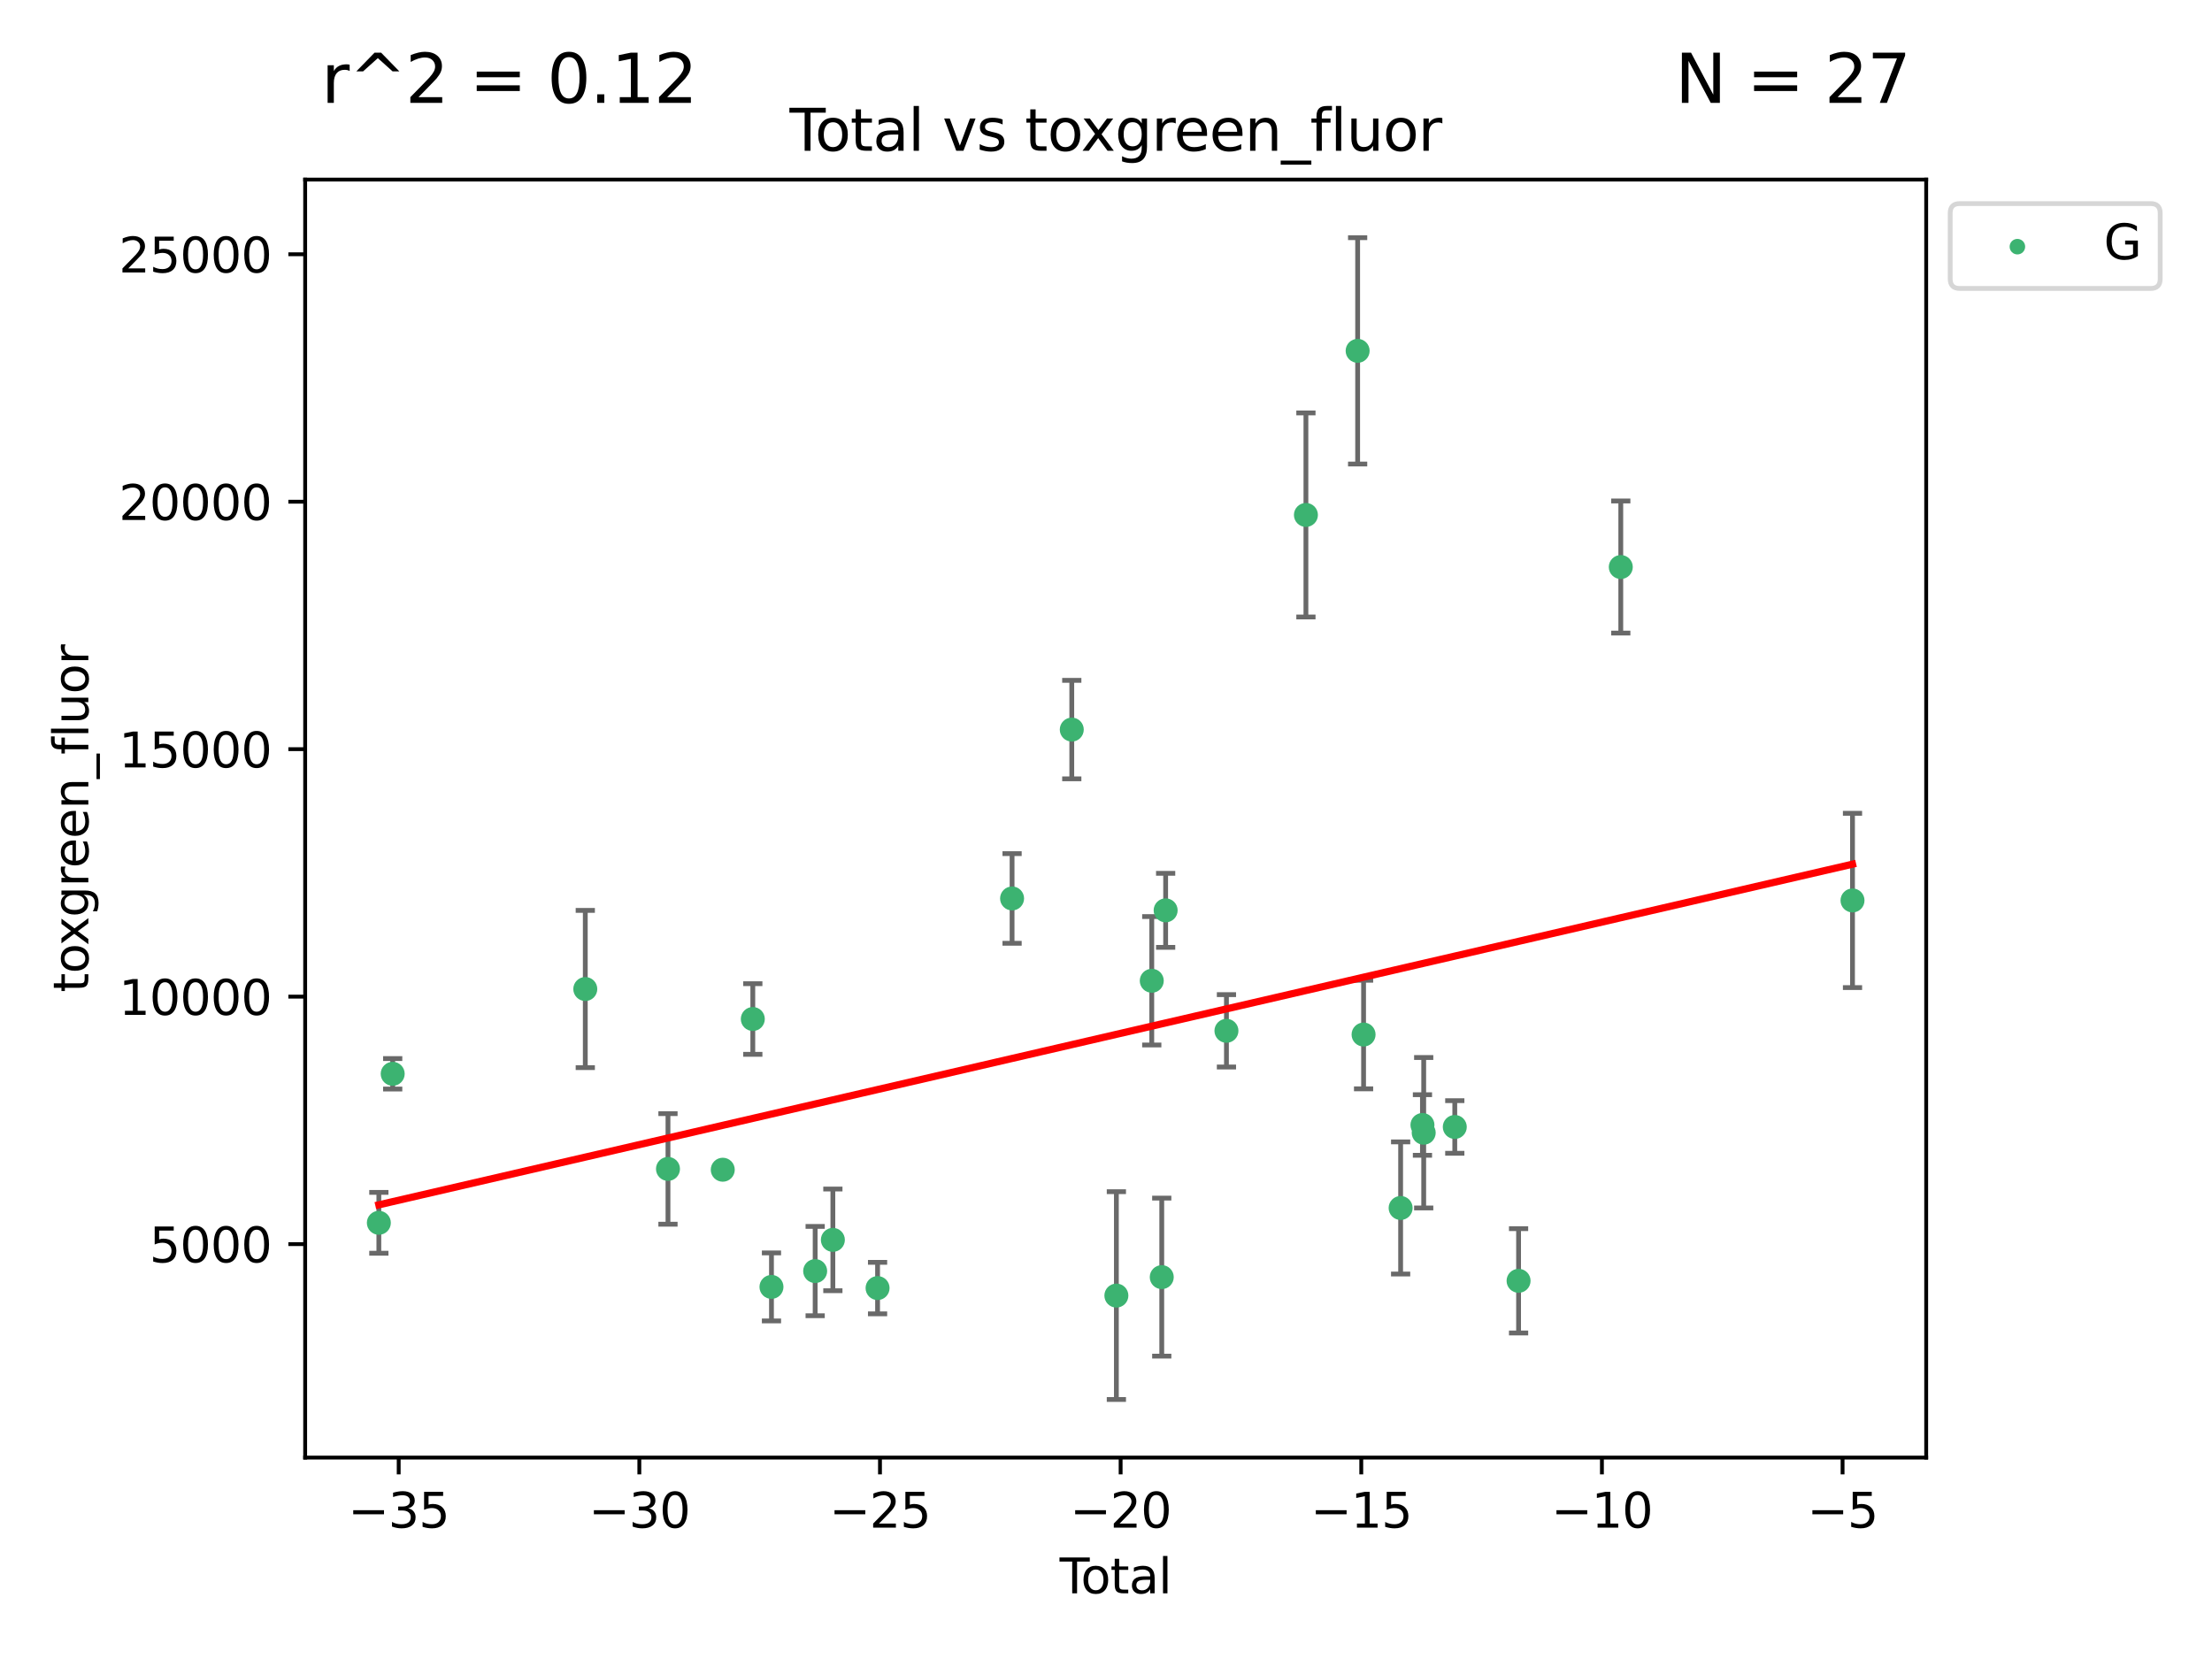 <?xml version="1.0" encoding="utf-8" standalone="no"?>
<!DOCTYPE svg PUBLIC "-//W3C//DTD SVG 1.1//EN"
  "http://www.w3.org/Graphics/SVG/1.1/DTD/svg11.dtd">
<svg xmlns:xlink="http://www.w3.org/1999/xlink" width="460.8pt" height="345.6pt" viewBox="0 0 460.8 345.6" xmlns="http://www.w3.org/2000/svg" version="1.1">
 <defs>
  <style type="text/css">*{stroke-linejoin: round; stroke-linecap: butt}</style>
 </defs>
 <g id="figure_1">
  <g id="patch_1">
   <path d="M 0 345.6 
L 460.8 345.6 
L 460.8 0 
L 0 0 
z
" style="fill: #ffffff"/>
  </g>
  <g id="axes_1">
   <g id="patch_2">
    <path d="M 63.571 303.64 
L 401.26 303.64 
L 401.26 37.411 
L 63.571 37.411 
z
" style="fill: #ffffff"/>
   </g>
   <g id="PathCollection_1">
    <defs>
     <path id="m3cb5f0467a" d="M 0 1.118 
C 0.297 1.118 0.581 1 0.791 0.791 
C 1 0.581 1.118 0.297 1.118 0 
C 1.118 -0.297 1 -0.581 0.791 -0.791 
C 0.581 -1 0.297 -1.118 0 -1.118 
C -0.297 -1.118 -0.581 -1 -0.791 -0.791 
C -1 -0.581 -1.118 -0.297 -1.118 0 
C -1.118 0.297 -1 0.581 -0.791 0.791 
C -0.581 1 -0.297 1.118 0 1.118 
z
" style="stroke: #3cb371"/>
    </defs>
    <g clip-path="url(#pc30013cb67)">
     <use xlink:href="#m3cb5f0467a" x="78.921" y="254.733" style="fill: #3cb371; stroke: #3cb371"/>
     <use xlink:href="#m3cb5f0467a" x="81.805" y="223.696" style="fill: #3cb371; stroke: #3cb371"/>
     <use xlink:href="#m3cb5f0467a" x="121.926" y="206.031" style="fill: #3cb371; stroke: #3cb371"/>
     <use xlink:href="#m3cb5f0467a" x="139.152" y="243.507" style="fill: #3cb371; stroke: #3cb371"/>
     <use xlink:href="#m3cb5f0467a" x="150.564" y="243.675" style="fill: #3cb371; stroke: #3cb371"/>
     <use xlink:href="#m3cb5f0467a" x="156.824" y="212.277" style="fill: #3cb371; stroke: #3cb371"/>
     <use xlink:href="#m3cb5f0467a" x="160.712" y="268.086" style="fill: #3cb371; stroke: #3cb371"/>
     <use xlink:href="#m3cb5f0467a" x="169.813" y="264.787" style="fill: #3cb371; stroke: #3cb371"/>
     <use xlink:href="#m3cb5f0467a" x="173.502" y="258.29" style="fill: #3cb371; stroke: #3cb371"/>
     <use xlink:href="#m3cb5f0467a" x="182.814" y="268.329" style="fill: #3cb371; stroke: #3cb371"/>
     <use xlink:href="#m3cb5f0467a" x="210.835" y="187.165" style="fill: #3cb371; stroke: #3cb371"/>
     <use xlink:href="#m3cb5f0467a" x="223.271" y="151.986" style="fill: #3cb371; stroke: #3cb371"/>
     <use xlink:href="#m3cb5f0467a" x="232.562" y="269.895" style="fill: #3cb371; stroke: #3cb371"/>
     <use xlink:href="#m3cb5f0467a" x="239.934" y="204.313" style="fill: #3cb371; stroke: #3cb371"/>
     <use xlink:href="#m3cb5f0467a" x="242.015" y="266.047" style="fill: #3cb371; stroke: #3cb371"/>
     <use xlink:href="#m3cb5f0467a" x="242.825" y="189.643" style="fill: #3cb371; stroke: #3cb371"/>
     <use xlink:href="#m3cb5f0467a" x="255.491" y="214.737" style="fill: #3cb371; stroke: #3cb371"/>
     <use xlink:href="#m3cb5f0467a" x="272.047" y="107.273" style="fill: #3cb371; stroke: #3cb371"/>
     <use xlink:href="#m3cb5f0467a" x="282.821" y="73.086" style="fill: #3cb371; stroke: #3cb371"/>
     <use xlink:href="#m3cb5f0467a" x="284.057" y="215.514" style="fill: #3cb371; stroke: #3cb371"/>
     <use xlink:href="#m3cb5f0467a" x="291.777" y="251.643" style="fill: #3cb371; stroke: #3cb371"/>
     <use xlink:href="#m3cb5f0467a" x="296.322" y="234.353" style="fill: #3cb371; stroke: #3cb371"/>
     <use xlink:href="#m3cb5f0467a" x="296.584" y="235.969" style="fill: #3cb371; stroke: #3cb371"/>
     <use xlink:href="#m3cb5f0467a" x="303.058" y="234.766" style="fill: #3cb371; stroke: #3cb371"/>
     <use xlink:href="#m3cb5f0467a" x="316.347" y="266.818" style="fill: #3cb371; stroke: #3cb371"/>
     <use xlink:href="#m3cb5f0467a" x="337.639" y="118.122" style="fill: #3cb371; stroke: #3cb371"/>
     <use xlink:href="#m3cb5f0467a" x="385.911" y="187.579" style="fill: #3cb371; stroke: #3cb371"/>
    </g>
   </g>
   <g id="matplotlib.axis_1">
    <g id="xtick_1">
     <g id="line2d_1">
      <defs>
       <path id="m40117945dd" d="M 0 0 
L 0 3.5 
" style="stroke: #000000; stroke-width: 0.8"/>
      </defs>
      <g>
       <use xlink:href="#m40117945dd" x="83.054" y="303.64" style="stroke: #000000; stroke-width: 0.8"/>
      </g>
     </g>
     <g id="text_1">
      <!-- −35 -->
      <g transform="translate(72.501 318.238)scale(0.1 -0.1)">
       <defs>
        <path id="DejaVuSans-2212" d="M 678 2272 
L 4684 2272 
L 4684 1741 
L 678 1741 
L 678 2272 
z
" transform="scale(0.016)"/>
        <path id="DejaVuSans-33" d="M 2597 2516 
Q 3050 2419 3304 2112 
Q 3559 1806 3559 1356 
Q 3559 666 3084 287 
Q 2609 -91 1734 -91 
Q 1441 -91 1130 -33 
Q 819 25 488 141 
L 488 750 
Q 750 597 1062 519 
Q 1375 441 1716 441 
Q 2309 441 2620 675 
Q 2931 909 2931 1356 
Q 2931 1769 2642 2001 
Q 2353 2234 1838 2234 
L 1294 2234 
L 1294 2753 
L 1863 2753 
Q 2328 2753 2575 2939 
Q 2822 3125 2822 3475 
Q 2822 3834 2567 4026 
Q 2313 4219 1838 4219 
Q 1578 4219 1281 4162 
Q 984 4106 628 3988 
L 628 4550 
Q 988 4650 1302 4700 
Q 1616 4750 1894 4750 
Q 2613 4750 3031 4423 
Q 3450 4097 3450 3541 
Q 3450 3153 3228 2886 
Q 3006 2619 2597 2516 
z
" transform="scale(0.016)"/>
        <path id="DejaVuSans-35" d="M 691 4666 
L 3169 4666 
L 3169 4134 
L 1269 4134 
L 1269 2991 
Q 1406 3038 1543 3061 
Q 1681 3084 1819 3084 
Q 2600 3084 3056 2656 
Q 3513 2228 3513 1497 
Q 3513 744 3044 326 
Q 2575 -91 1722 -91 
Q 1428 -91 1123 -41 
Q 819 9 494 109 
L 494 744 
Q 775 591 1075 516 
Q 1375 441 1709 441 
Q 2250 441 2565 725 
Q 2881 1009 2881 1497 
Q 2881 1984 2565 2268 
Q 2250 2553 1709 2553 
Q 1456 2553 1204 2497 
Q 953 2441 691 2322 
L 691 4666 
z
" transform="scale(0.016)"/>
       </defs>
       <use xlink:href="#DejaVuSans-2212"/>
       <use xlink:href="#DejaVuSans-33" x="83.789"/>
       <use xlink:href="#DejaVuSans-35" x="147.412"/>
      </g>
     </g>
    </g>
    <g id="xtick_2">
     <g id="line2d_2">
      <g>
       <use xlink:href="#m40117945dd" x="133.185" y="303.64" style="stroke: #000000; stroke-width: 0.8"/>
      </g>
     </g>
     <g id="text_2">
      <!-- −30 -->
      <g transform="translate(122.632 318.238)scale(0.1 -0.1)">
       <defs>
        <path id="DejaVuSans-30" d="M 2034 4250 
Q 1547 4250 1301 3770 
Q 1056 3291 1056 2328 
Q 1056 1369 1301 889 
Q 1547 409 2034 409 
Q 2525 409 2770 889 
Q 3016 1369 3016 2328 
Q 3016 3291 2770 3770 
Q 2525 4250 2034 4250 
z
M 2034 4750 
Q 2819 4750 3233 4129 
Q 3647 3509 3647 2328 
Q 3647 1150 3233 529 
Q 2819 -91 2034 -91 
Q 1250 -91 836 529 
Q 422 1150 422 2328 
Q 422 3509 836 4129 
Q 1250 4750 2034 4750 
z
" transform="scale(0.016)"/>
       </defs>
       <use xlink:href="#DejaVuSans-2212"/>
       <use xlink:href="#DejaVuSans-33" x="83.789"/>
       <use xlink:href="#DejaVuSans-30" x="147.412"/>
      </g>
     </g>
    </g>
    <g id="xtick_3">
     <g id="line2d_3">
      <g>
       <use xlink:href="#m40117945dd" x="183.316" y="303.64" style="stroke: #000000; stroke-width: 0.8"/>
      </g>
     </g>
     <g id="text_3">
      <!-- −25 -->
      <g transform="translate(172.763 318.238)scale(0.1 -0.1)">
       <defs>
        <path id="DejaVuSans-32" d="M 1228 531 
L 3431 531 
L 3431 0 
L 469 0 
L 469 531 
Q 828 903 1448 1529 
Q 2069 2156 2228 2338 
Q 2531 2678 2651 2914 
Q 2772 3150 2772 3378 
Q 2772 3750 2511 3984 
Q 2250 4219 1831 4219 
Q 1534 4219 1204 4116 
Q 875 4013 500 3803 
L 500 4441 
Q 881 4594 1212 4672 
Q 1544 4750 1819 4750 
Q 2544 4750 2975 4387 
Q 3406 4025 3406 3419 
Q 3406 3131 3298 2873 
Q 3191 2616 2906 2266 
Q 2828 2175 2409 1742 
Q 1991 1309 1228 531 
z
" transform="scale(0.016)"/>
       </defs>
       <use xlink:href="#DejaVuSans-2212"/>
       <use xlink:href="#DejaVuSans-32" x="83.789"/>
       <use xlink:href="#DejaVuSans-35" x="147.412"/>
      </g>
     </g>
    </g>
    <g id="xtick_4">
     <g id="line2d_4">
      <g>
       <use xlink:href="#m40117945dd" x="233.447" y="303.64" style="stroke: #000000; stroke-width: 0.8"/>
      </g>
     </g>
     <g id="text_4">
      <!-- −20 -->
      <g transform="translate(222.895 318.238)scale(0.1 -0.1)">
       <use xlink:href="#DejaVuSans-2212"/>
       <use xlink:href="#DejaVuSans-32" x="83.789"/>
       <use xlink:href="#DejaVuSans-30" x="147.412"/>
      </g>
     </g>
    </g>
    <g id="xtick_5">
     <g id="line2d_5">
      <g>
       <use xlink:href="#m40117945dd" x="283.578" y="303.64" style="stroke: #000000; stroke-width: 0.8"/>
      </g>
     </g>
     <g id="text_5">
      <!-- −15 -->
      <g transform="translate(273.026 318.238)scale(0.1 -0.1)">
       <defs>
        <path id="DejaVuSans-31" d="M 794 531 
L 1825 531 
L 1825 4091 
L 703 3866 
L 703 4441 
L 1819 4666 
L 2450 4666 
L 2450 531 
L 3481 531 
L 3481 0 
L 794 0 
L 794 531 
z
" transform="scale(0.016)"/>
       </defs>
       <use xlink:href="#DejaVuSans-2212"/>
       <use xlink:href="#DejaVuSans-31" x="83.789"/>
       <use xlink:href="#DejaVuSans-35" x="147.412"/>
      </g>
     </g>
    </g>
    <g id="xtick_6">
     <g id="line2d_6">
      <g>
       <use xlink:href="#m40117945dd" x="333.709" y="303.64" style="stroke: #000000; stroke-width: 0.8"/>
      </g>
     </g>
     <g id="text_6">
      <!-- −10 -->
      <g transform="translate(323.157 318.238)scale(0.1 -0.1)">
       <use xlink:href="#DejaVuSans-2212"/>
       <use xlink:href="#DejaVuSans-31" x="83.789"/>
       <use xlink:href="#DejaVuSans-30" x="147.412"/>
      </g>
     </g>
    </g>
    <g id="xtick_7">
     <g id="line2d_7">
      <g>
       <use xlink:href="#m40117945dd" x="383.84" y="303.64" style="stroke: #000000; stroke-width: 0.8"/>
      </g>
     </g>
     <g id="text_7">
      <!-- −5 -->
      <g transform="translate(376.469 318.238)scale(0.1 -0.1)">
       <use xlink:href="#DejaVuSans-2212"/>
       <use xlink:href="#DejaVuSans-35" x="83.789"/>
      </g>
     </g>
    </g>
    <g id="text_8">
     <!-- Total -->
     <g transform="translate(220.739 331.917)scale(0.1 -0.1)">
      <defs>
       <path id="DejaVuSans-54" d="M -19 4666 
L 3928 4666 
L 3928 4134 
L 2272 4134 
L 2272 0 
L 1638 0 
L 1638 4134 
L -19 4134 
L -19 4666 
z
" transform="scale(0.016)"/>
       <path id="DejaVuSans-6f" d="M 1959 3097 
Q 1497 3097 1228 2736 
Q 959 2375 959 1747 
Q 959 1119 1226 758 
Q 1494 397 1959 397 
Q 2419 397 2687 759 
Q 2956 1122 2956 1747 
Q 2956 2369 2687 2733 
Q 2419 3097 1959 3097 
z
M 1959 3584 
Q 2709 3584 3137 3096 
Q 3566 2609 3566 1747 
Q 3566 888 3137 398 
Q 2709 -91 1959 -91 
Q 1206 -91 779 398 
Q 353 888 353 1747 
Q 353 2609 779 3096 
Q 1206 3584 1959 3584 
z
" transform="scale(0.016)"/>
       <path id="DejaVuSans-74" d="M 1172 4494 
L 1172 3500 
L 2356 3500 
L 2356 3053 
L 1172 3053 
L 1172 1153 
Q 1172 725 1289 603 
Q 1406 481 1766 481 
L 2356 481 
L 2356 0 
L 1766 0 
Q 1100 0 847 248 
Q 594 497 594 1153 
L 594 3053 
L 172 3053 
L 172 3500 
L 594 3500 
L 594 4494 
L 1172 4494 
z
" transform="scale(0.016)"/>
       <path id="DejaVuSans-61" d="M 2194 1759 
Q 1497 1759 1228 1600 
Q 959 1441 959 1056 
Q 959 750 1161 570 
Q 1363 391 1709 391 
Q 2188 391 2477 730 
Q 2766 1069 2766 1631 
L 2766 1759 
L 2194 1759 
z
M 3341 1997 
L 3341 0 
L 2766 0 
L 2766 531 
Q 2569 213 2275 61 
Q 1981 -91 1556 -91 
Q 1019 -91 701 211 
Q 384 513 384 1019 
Q 384 1609 779 1909 
Q 1175 2209 1959 2209 
L 2766 2209 
L 2766 2266 
Q 2766 2663 2505 2880 
Q 2244 3097 1772 3097 
Q 1472 3097 1187 3025 
Q 903 2953 641 2809 
L 641 3341 
Q 956 3463 1253 3523 
Q 1550 3584 1831 3584 
Q 2591 3584 2966 3190 
Q 3341 2797 3341 1997 
z
" transform="scale(0.016)"/>
       <path id="DejaVuSans-6c" d="M 603 4863 
L 1178 4863 
L 1178 0 
L 603 0 
L 603 4863 
z
" transform="scale(0.016)"/>
      </defs>
      <use xlink:href="#DejaVuSans-54"/>
      <use xlink:href="#DejaVuSans-6f" x="44.084"/>
      <use xlink:href="#DejaVuSans-74" x="105.266"/>
      <use xlink:href="#DejaVuSans-61" x="144.475"/>
      <use xlink:href="#DejaVuSans-6c" x="205.754"/>
     </g>
    </g>
   </g>
   <g id="matplotlib.axis_2">
    <g id="ytick_1">
     <g id="line2d_8">
      <defs>
       <path id="m31082cdf01" d="M 0 0 
L -3.5 0 
" style="stroke: #000000; stroke-width: 0.8"/>
      </defs>
      <g>
       <use xlink:href="#m31082cdf01" x="63.571" y="259.169" style="stroke: #000000; stroke-width: 0.8"/>
      </g>
     </g>
     <g id="text_9">
      <!-- 5000 -->
      <g transform="translate(31.121 262.968)scale(0.1 -0.1)">
       <use xlink:href="#DejaVuSans-35"/>
       <use xlink:href="#DejaVuSans-30" x="63.623"/>
       <use xlink:href="#DejaVuSans-30" x="127.246"/>
       <use xlink:href="#DejaVuSans-30" x="190.869"/>
      </g>
     </g>
    </g>
    <g id="ytick_2">
     <g id="line2d_9">
      <g>
       <use xlink:href="#m31082cdf01" x="63.571" y="207.618" style="stroke: #000000; stroke-width: 0.8"/>
      </g>
     </g>
     <g id="text_10">
      <!-- 10000 -->
      <g transform="translate(24.759 211.417)scale(0.1 -0.1)">
       <use xlink:href="#DejaVuSans-31"/>
       <use xlink:href="#DejaVuSans-30" x="63.623"/>
       <use xlink:href="#DejaVuSans-30" x="127.246"/>
       <use xlink:href="#DejaVuSans-30" x="190.869"/>
       <use xlink:href="#DejaVuSans-30" x="254.492"/>
      </g>
     </g>
    </g>
    <g id="ytick_3">
     <g id="line2d_10">
      <g>
       <use xlink:href="#m31082cdf01" x="63.571" y="156.067" style="stroke: #000000; stroke-width: 0.8"/>
      </g>
     </g>
     <g id="text_11">
      <!-- 15000 -->
      <g transform="translate(24.759 159.866)scale(0.1 -0.1)">
       <use xlink:href="#DejaVuSans-31"/>
       <use xlink:href="#DejaVuSans-35" x="63.623"/>
       <use xlink:href="#DejaVuSans-30" x="127.246"/>
       <use xlink:href="#DejaVuSans-30" x="190.869"/>
       <use xlink:href="#DejaVuSans-30" x="254.492"/>
      </g>
     </g>
    </g>
    <g id="ytick_4">
     <g id="line2d_11">
      <g>
       <use xlink:href="#m31082cdf01" x="63.571" y="104.516" style="stroke: #000000; stroke-width: 0.8"/>
      </g>
     </g>
     <g id="text_12">
      <!-- 20000 -->
      <g transform="translate(24.759 108.315)scale(0.1 -0.1)">
       <use xlink:href="#DejaVuSans-32"/>
       <use xlink:href="#DejaVuSans-30" x="63.623"/>
       <use xlink:href="#DejaVuSans-30" x="127.246"/>
       <use xlink:href="#DejaVuSans-30" x="190.869"/>
       <use xlink:href="#DejaVuSans-30" x="254.492"/>
      </g>
     </g>
    </g>
    <g id="ytick_5">
     <g id="line2d_12">
      <g>
       <use xlink:href="#m31082cdf01" x="63.571" y="52.965" style="stroke: #000000; stroke-width: 0.8"/>
      </g>
     </g>
     <g id="text_13">
      <!-- 25000 -->
      <g transform="translate(24.759 56.764)scale(0.1 -0.1)">
       <use xlink:href="#DejaVuSans-32"/>
       <use xlink:href="#DejaVuSans-35" x="63.623"/>
       <use xlink:href="#DejaVuSans-30" x="127.246"/>
       <use xlink:href="#DejaVuSans-30" x="190.869"/>
       <use xlink:href="#DejaVuSans-30" x="254.492"/>
      </g>
     </g>
    </g>
    <g id="text_14">
     <!-- toxgreen_fluor -->
     <g transform="translate(18.401 206.72)rotate(-90)scale(0.1 -0.1)">
      <defs>
       <path id="DejaVuSans-78" d="M 3513 3500 
L 2247 1797 
L 3578 0 
L 2900 0 
L 1881 1375 
L 863 0 
L 184 0 
L 1544 1831 
L 300 3500 
L 978 3500 
L 1906 2253 
L 2834 3500 
L 3513 3500 
z
" transform="scale(0.016)"/>
       <path id="DejaVuSans-67" d="M 2906 1791 
Q 2906 2416 2648 2759 
Q 2391 3103 1925 3103 
Q 1463 3103 1205 2759 
Q 947 2416 947 1791 
Q 947 1169 1205 825 
Q 1463 481 1925 481 
Q 2391 481 2648 825 
Q 2906 1169 2906 1791 
z
M 3481 434 
Q 3481 -459 3084 -895 
Q 2688 -1331 1869 -1331 
Q 1566 -1331 1297 -1286 
Q 1028 -1241 775 -1147 
L 775 -588 
Q 1028 -725 1275 -790 
Q 1522 -856 1778 -856 
Q 2344 -856 2625 -561 
Q 2906 -266 2906 331 
L 2906 616 
Q 2728 306 2450 153 
Q 2172 0 1784 0 
Q 1141 0 747 490 
Q 353 981 353 1791 
Q 353 2603 747 3093 
Q 1141 3584 1784 3584 
Q 2172 3584 2450 3431 
Q 2728 3278 2906 2969 
L 2906 3500 
L 3481 3500 
L 3481 434 
z
" transform="scale(0.016)"/>
       <path id="DejaVuSans-72" d="M 2631 2963 
Q 2534 3019 2420 3045 
Q 2306 3072 2169 3072 
Q 1681 3072 1420 2755 
Q 1159 2438 1159 1844 
L 1159 0 
L 581 0 
L 581 3500 
L 1159 3500 
L 1159 2956 
Q 1341 3275 1631 3429 
Q 1922 3584 2338 3584 
Q 2397 3584 2469 3576 
Q 2541 3569 2628 3553 
L 2631 2963 
z
" transform="scale(0.016)"/>
       <path id="DejaVuSans-65" d="M 3597 1894 
L 3597 1613 
L 953 1613 
Q 991 1019 1311 708 
Q 1631 397 2203 397 
Q 2534 397 2845 478 
Q 3156 559 3463 722 
L 3463 178 
Q 3153 47 2828 -22 
Q 2503 -91 2169 -91 
Q 1331 -91 842 396 
Q 353 884 353 1716 
Q 353 2575 817 3079 
Q 1281 3584 2069 3584 
Q 2775 3584 3186 3129 
Q 3597 2675 3597 1894 
z
M 3022 2063 
Q 3016 2534 2758 2815 
Q 2500 3097 2075 3097 
Q 1594 3097 1305 2825 
Q 1016 2553 972 2059 
L 3022 2063 
z
" transform="scale(0.016)"/>
       <path id="DejaVuSans-6e" d="M 3513 2113 
L 3513 0 
L 2938 0 
L 2938 2094 
Q 2938 2591 2744 2837 
Q 2550 3084 2163 3084 
Q 1697 3084 1428 2787 
Q 1159 2491 1159 1978 
L 1159 0 
L 581 0 
L 581 3500 
L 1159 3500 
L 1159 2956 
Q 1366 3272 1645 3428 
Q 1925 3584 2291 3584 
Q 2894 3584 3203 3211 
Q 3513 2838 3513 2113 
z
" transform="scale(0.016)"/>
       <path id="DejaVuSans-5f" d="M 3263 -1063 
L 3263 -1509 
L -63 -1509 
L -63 -1063 
L 3263 -1063 
z
" transform="scale(0.016)"/>
       <path id="DejaVuSans-66" d="M 2375 4863 
L 2375 4384 
L 1825 4384 
Q 1516 4384 1395 4259 
Q 1275 4134 1275 3809 
L 1275 3500 
L 2222 3500 
L 2222 3053 
L 1275 3053 
L 1275 0 
L 697 0 
L 697 3053 
L 147 3053 
L 147 3500 
L 697 3500 
L 697 3744 
Q 697 4328 969 4595 
Q 1241 4863 1831 4863 
L 2375 4863 
z
" transform="scale(0.016)"/>
       <path id="DejaVuSans-75" d="M 544 1381 
L 544 3500 
L 1119 3500 
L 1119 1403 
Q 1119 906 1312 657 
Q 1506 409 1894 409 
Q 2359 409 2629 706 
Q 2900 1003 2900 1516 
L 2900 3500 
L 3475 3500 
L 3475 0 
L 2900 0 
L 2900 538 
Q 2691 219 2414 64 
Q 2138 -91 1772 -91 
Q 1169 -91 856 284 
Q 544 659 544 1381 
z
M 1991 3584 
L 1991 3584 
z
" transform="scale(0.016)"/>
      </defs>
      <use xlink:href="#DejaVuSans-74"/>
      <use xlink:href="#DejaVuSans-6f" x="39.209"/>
      <use xlink:href="#DejaVuSans-78" x="97.266"/>
      <use xlink:href="#DejaVuSans-67" x="156.445"/>
      <use xlink:href="#DejaVuSans-72" x="219.922"/>
      <use xlink:href="#DejaVuSans-65" x="258.785"/>
      <use xlink:href="#DejaVuSans-65" x="320.309"/>
      <use xlink:href="#DejaVuSans-6e" x="381.832"/>
      <use xlink:href="#DejaVuSans-5f" x="445.211"/>
      <use xlink:href="#DejaVuSans-66" x="495.211"/>
      <use xlink:href="#DejaVuSans-6c" x="530.416"/>
      <use xlink:href="#DejaVuSans-75" x="558.199"/>
      <use xlink:href="#DejaVuSans-6f" x="621.578"/>
      <use xlink:href="#DejaVuSans-72" x="682.76"/>
     </g>
    </g>
   </g>
   <g id="LineCollection_1">
    <path d="M 78.921 261.072 
L 78.921 248.394 
" clip-path="url(#pc30013cb67)" style="fill: none; stroke: #696969"/>
    <path d="M 81.805 226.871 
L 81.805 220.52 
" clip-path="url(#pc30013cb67)" style="fill: none; stroke: #696969"/>
    <path d="M 121.926 222.408 
L 121.926 189.654 
" clip-path="url(#pc30013cb67)" style="fill: none; stroke: #696969"/>
    <path d="M 139.152 255.023 
L 139.152 231.991 
" clip-path="url(#pc30013cb67)" style="fill: none; stroke: #696969"/>
    <path d="M 150.564 244.551 
L 150.564 242.799 
" clip-path="url(#pc30013cb67)" style="fill: none; stroke: #696969"/>
    <path d="M 156.824 219.636 
L 156.824 204.917 
" clip-path="url(#pc30013cb67)" style="fill: none; stroke: #696969"/>
    <path d="M 160.712 275.172 
L 160.712 260.999 
" clip-path="url(#pc30013cb67)" style="fill: none; stroke: #696969"/>
    <path d="M 169.813 274.089 
L 169.813 255.485 
" clip-path="url(#pc30013cb67)" style="fill: none; stroke: #696969"/>
    <path d="M 173.502 268.883 
L 173.502 247.697 
" clip-path="url(#pc30013cb67)" style="fill: none; stroke: #696969"/>
    <path d="M 182.814 273.693 
L 182.814 262.966 
" clip-path="url(#pc30013cb67)" style="fill: none; stroke: #696969"/>
    <path d="M 210.835 196.506 
L 210.835 177.823 
" clip-path="url(#pc30013cb67)" style="fill: none; stroke: #696969"/>
    <path d="M 223.271 162.243 
L 223.271 141.729 
" clip-path="url(#pc30013cb67)" style="fill: none; stroke: #696969"/>
    <path d="M 232.562 291.539 
L 232.562 248.251 
" clip-path="url(#pc30013cb67)" style="fill: none; stroke: #696969"/>
    <path d="M 239.934 217.692 
L 239.934 190.934 
" clip-path="url(#pc30013cb67)" style="fill: none; stroke: #696969"/>
    <path d="M 242.015 282.506 
L 242.015 249.589 
" clip-path="url(#pc30013cb67)" style="fill: none; stroke: #696969"/>
    <path d="M 242.825 197.354 
L 242.825 181.932 
" clip-path="url(#pc30013cb67)" style="fill: none; stroke: #696969"/>
    <path d="M 255.491 222.276 
L 255.491 207.199 
" clip-path="url(#pc30013cb67)" style="fill: none; stroke: #696969"/>
    <path d="M 272.047 128.527 
L 272.047 86.02 
" clip-path="url(#pc30013cb67)" style="fill: none; stroke: #696969"/>
    <path d="M 282.821 96.66 
L 282.821 49.513 
" clip-path="url(#pc30013cb67)" style="fill: none; stroke: #696969"/>
    <path d="M 284.057 226.825 
L 284.057 204.204 
" clip-path="url(#pc30013cb67)" style="fill: none; stroke: #696969"/>
    <path d="M 291.777 265.405 
L 291.777 237.88 
" clip-path="url(#pc30013cb67)" style="fill: none; stroke: #696969"/>
    <path d="M 296.322 240.663 
L 296.322 228.043 
" clip-path="url(#pc30013cb67)" style="fill: none; stroke: #696969"/>
    <path d="M 296.584 251.641 
L 296.584 220.298 
" clip-path="url(#pc30013cb67)" style="fill: none; stroke: #696969"/>
    <path d="M 303.058 240.246 
L 303.058 229.286 
" clip-path="url(#pc30013cb67)" style="fill: none; stroke: #696969"/>
    <path d="M 316.347 277.684 
L 316.347 255.952 
" clip-path="url(#pc30013cb67)" style="fill: none; stroke: #696969"/>
    <path d="M 337.639 131.881 
L 337.639 104.363 
" clip-path="url(#pc30013cb67)" style="fill: none; stroke: #696969"/>
    <path d="M 385.911 205.732 
L 385.911 169.427 
" clip-path="url(#pc30013cb67)" style="fill: none; stroke: #696969"/>
   </g>
   <g id="line2d_13">
    <defs>
     <path id="m1cd85baf37" d="M 2 0 
L -2 -0 
" style="stroke: #696969"/>
    </defs>
    <g clip-path="url(#pc30013cb67)">
     <use xlink:href="#m1cd85baf37" x="78.921" y="261.072" style="fill: #696969; stroke: #696969"/>
     <use xlink:href="#m1cd85baf37" x="81.805" y="226.871" style="fill: #696969; stroke: #696969"/>
     <use xlink:href="#m1cd85baf37" x="121.926" y="222.408" style="fill: #696969; stroke: #696969"/>
     <use xlink:href="#m1cd85baf37" x="139.152" y="255.023" style="fill: #696969; stroke: #696969"/>
     <use xlink:href="#m1cd85baf37" x="150.564" y="244.551" style="fill: #696969; stroke: #696969"/>
     <use xlink:href="#m1cd85baf37" x="156.824" y="219.636" style="fill: #696969; stroke: #696969"/>
     <use xlink:href="#m1cd85baf37" x="160.712" y="275.172" style="fill: #696969; stroke: #696969"/>
     <use xlink:href="#m1cd85baf37" x="169.813" y="274.089" style="fill: #696969; stroke: #696969"/>
     <use xlink:href="#m1cd85baf37" x="173.502" y="268.883" style="fill: #696969; stroke: #696969"/>
     <use xlink:href="#m1cd85baf37" x="182.814" y="273.693" style="fill: #696969; stroke: #696969"/>
     <use xlink:href="#m1cd85baf37" x="210.835" y="196.506" style="fill: #696969; stroke: #696969"/>
     <use xlink:href="#m1cd85baf37" x="223.271" y="162.243" style="fill: #696969; stroke: #696969"/>
     <use xlink:href="#m1cd85baf37" x="232.562" y="291.539" style="fill: #696969; stroke: #696969"/>
     <use xlink:href="#m1cd85baf37" x="239.934" y="217.692" style="fill: #696969; stroke: #696969"/>
     <use xlink:href="#m1cd85baf37" x="242.015" y="282.506" style="fill: #696969; stroke: #696969"/>
     <use xlink:href="#m1cd85baf37" x="242.825" y="197.354" style="fill: #696969; stroke: #696969"/>
     <use xlink:href="#m1cd85baf37" x="255.491" y="222.276" style="fill: #696969; stroke: #696969"/>
     <use xlink:href="#m1cd85baf37" x="272.047" y="128.527" style="fill: #696969; stroke: #696969"/>
     <use xlink:href="#m1cd85baf37" x="282.821" y="96.66" style="fill: #696969; stroke: #696969"/>
     <use xlink:href="#m1cd85baf37" x="284.057" y="226.825" style="fill: #696969; stroke: #696969"/>
     <use xlink:href="#m1cd85baf37" x="291.777" y="265.405" style="fill: #696969; stroke: #696969"/>
     <use xlink:href="#m1cd85baf37" x="296.322" y="240.663" style="fill: #696969; stroke: #696969"/>
     <use xlink:href="#m1cd85baf37" x="296.584" y="251.641" style="fill: #696969; stroke: #696969"/>
     <use xlink:href="#m1cd85baf37" x="303.058" y="240.246" style="fill: #696969; stroke: #696969"/>
     <use xlink:href="#m1cd85baf37" x="316.347" y="277.684" style="fill: #696969; stroke: #696969"/>
     <use xlink:href="#m1cd85baf37" x="337.639" y="131.881" style="fill: #696969; stroke: #696969"/>
     <use xlink:href="#m1cd85baf37" x="385.911" y="205.732" style="fill: #696969; stroke: #696969"/>
    </g>
   </g>
   <g id="line2d_14">
    <g clip-path="url(#pc30013cb67)">
     <use xlink:href="#m1cd85baf37" x="78.921" y="248.394" style="fill: #696969; stroke: #696969"/>
     <use xlink:href="#m1cd85baf37" x="81.805" y="220.52" style="fill: #696969; stroke: #696969"/>
     <use xlink:href="#m1cd85baf37" x="121.926" y="189.654" style="fill: #696969; stroke: #696969"/>
     <use xlink:href="#m1cd85baf37" x="139.152" y="231.991" style="fill: #696969; stroke: #696969"/>
     <use xlink:href="#m1cd85baf37" x="150.564" y="242.799" style="fill: #696969; stroke: #696969"/>
     <use xlink:href="#m1cd85baf37" x="156.824" y="204.917" style="fill: #696969; stroke: #696969"/>
     <use xlink:href="#m1cd85baf37" x="160.712" y="260.999" style="fill: #696969; stroke: #696969"/>
     <use xlink:href="#m1cd85baf37" x="169.813" y="255.485" style="fill: #696969; stroke: #696969"/>
     <use xlink:href="#m1cd85baf37" x="173.502" y="247.697" style="fill: #696969; stroke: #696969"/>
     <use xlink:href="#m1cd85baf37" x="182.814" y="262.966" style="fill: #696969; stroke: #696969"/>
     <use xlink:href="#m1cd85baf37" x="210.835" y="177.823" style="fill: #696969; stroke: #696969"/>
     <use xlink:href="#m1cd85baf37" x="223.271" y="141.729" style="fill: #696969; stroke: #696969"/>
     <use xlink:href="#m1cd85baf37" x="232.562" y="248.251" style="fill: #696969; stroke: #696969"/>
     <use xlink:href="#m1cd85baf37" x="239.934" y="190.934" style="fill: #696969; stroke: #696969"/>
     <use xlink:href="#m1cd85baf37" x="242.015" y="249.589" style="fill: #696969; stroke: #696969"/>
     <use xlink:href="#m1cd85baf37" x="242.825" y="181.932" style="fill: #696969; stroke: #696969"/>
     <use xlink:href="#m1cd85baf37" x="255.491" y="207.199" style="fill: #696969; stroke: #696969"/>
     <use xlink:href="#m1cd85baf37" x="272.047" y="86.02" style="fill: #696969; stroke: #696969"/>
     <use xlink:href="#m1cd85baf37" x="282.821" y="49.513" style="fill: #696969; stroke: #696969"/>
     <use xlink:href="#m1cd85baf37" x="284.057" y="204.204" style="fill: #696969; stroke: #696969"/>
     <use xlink:href="#m1cd85baf37" x="291.777" y="237.88" style="fill: #696969; stroke: #696969"/>
     <use xlink:href="#m1cd85baf37" x="296.322" y="228.043" style="fill: #696969; stroke: #696969"/>
     <use xlink:href="#m1cd85baf37" x="296.584" y="220.298" style="fill: #696969; stroke: #696969"/>
     <use xlink:href="#m1cd85baf37" x="303.058" y="229.286" style="fill: #696969; stroke: #696969"/>
     <use xlink:href="#m1cd85baf37" x="316.347" y="255.952" style="fill: #696969; stroke: #696969"/>
     <use xlink:href="#m1cd85baf37" x="337.639" y="104.363" style="fill: #696969; stroke: #696969"/>
     <use xlink:href="#m1cd85baf37" x="385.911" y="169.427" style="fill: #696969; stroke: #696969"/>
    </g>
   </g>
   <g id="line2d_15">
    <path d="M 78.921 250.989 
L 81.805 250.322 
L 121.926 241.047 
L 139.152 237.065 
L 150.564 234.427 
L 156.824 232.98 
L 160.712 232.081 
L 169.813 229.977 
L 173.502 229.124 
L 182.814 226.972 
L 210.835 220.494 
L 223.271 217.619 
L 232.562 215.471 
L 239.934 213.767 
L 242.015 213.286 
L 242.825 213.099 
L 255.491 210.171 
L 272.047 206.344 
L 282.821 203.853 
L 284.057 203.567 
L 291.777 201.783 
L 296.322 200.732 
L 296.584 200.671 
L 303.058 199.175 
L 316.347 196.103 
L 337.639 191.18 
L 385.911 180.022 
" clip-path="url(#pc30013cb67)" style="fill: none; stroke: #ff0000; stroke-width: 1.5; stroke-linecap: square"/>
   </g>
   <g id="line2d_16">
    <defs>
     <path id="m6f076394d6" d="M 0 2 
C 0.53 2 1.039 1.789 1.414 1.414 
C 1.789 1.039 2 0.53 2 0 
C 2 -0.53 1.789 -1.039 1.414 -1.414 
C 1.039 -1.789 0.53 -2 0 -2 
C -0.53 -2 -1.039 -1.789 -1.414 -1.414 
C -1.789 -1.039 -2 -0.53 -2 0 
C -2 0.53 -1.789 1.039 -1.414 1.414 
C -1.039 1.789 -0.53 2 0 2 
z
" style="stroke: #3cb371"/>
    </defs>
    <g clip-path="url(#pc30013cb67)">
     <use xlink:href="#m6f076394d6" x="78.921" y="254.733" style="fill: #3cb371; stroke: #3cb371"/>
     <use xlink:href="#m6f076394d6" x="81.805" y="223.696" style="fill: #3cb371; stroke: #3cb371"/>
     <use xlink:href="#m6f076394d6" x="121.926" y="206.031" style="fill: #3cb371; stroke: #3cb371"/>
     <use xlink:href="#m6f076394d6" x="139.152" y="243.507" style="fill: #3cb371; stroke: #3cb371"/>
     <use xlink:href="#m6f076394d6" x="150.564" y="243.675" style="fill: #3cb371; stroke: #3cb371"/>
     <use xlink:href="#m6f076394d6" x="156.824" y="212.277" style="fill: #3cb371; stroke: #3cb371"/>
     <use xlink:href="#m6f076394d6" x="160.712" y="268.086" style="fill: #3cb371; stroke: #3cb371"/>
     <use xlink:href="#m6f076394d6" x="169.813" y="264.787" style="fill: #3cb371; stroke: #3cb371"/>
     <use xlink:href="#m6f076394d6" x="173.502" y="258.29" style="fill: #3cb371; stroke: #3cb371"/>
     <use xlink:href="#m6f076394d6" x="182.814" y="268.329" style="fill: #3cb371; stroke: #3cb371"/>
     <use xlink:href="#m6f076394d6" x="210.835" y="187.165" style="fill: #3cb371; stroke: #3cb371"/>
     <use xlink:href="#m6f076394d6" x="223.271" y="151.986" style="fill: #3cb371; stroke: #3cb371"/>
     <use xlink:href="#m6f076394d6" x="232.562" y="269.895" style="fill: #3cb371; stroke: #3cb371"/>
     <use xlink:href="#m6f076394d6" x="239.934" y="204.313" style="fill: #3cb371; stroke: #3cb371"/>
     <use xlink:href="#m6f076394d6" x="242.015" y="266.047" style="fill: #3cb371; stroke: #3cb371"/>
     <use xlink:href="#m6f076394d6" x="242.825" y="189.643" style="fill: #3cb371; stroke: #3cb371"/>
     <use xlink:href="#m6f076394d6" x="255.491" y="214.737" style="fill: #3cb371; stroke: #3cb371"/>
     <use xlink:href="#m6f076394d6" x="272.047" y="107.273" style="fill: #3cb371; stroke: #3cb371"/>
     <use xlink:href="#m6f076394d6" x="282.821" y="73.086" style="fill: #3cb371; stroke: #3cb371"/>
     <use xlink:href="#m6f076394d6" x="284.057" y="215.514" style="fill: #3cb371; stroke: #3cb371"/>
     <use xlink:href="#m6f076394d6" x="291.777" y="251.643" style="fill: #3cb371; stroke: #3cb371"/>
     <use xlink:href="#m6f076394d6" x="296.322" y="234.353" style="fill: #3cb371; stroke: #3cb371"/>
     <use xlink:href="#m6f076394d6" x="296.584" y="235.969" style="fill: #3cb371; stroke: #3cb371"/>
     <use xlink:href="#m6f076394d6" x="303.058" y="234.766" style="fill: #3cb371; stroke: #3cb371"/>
     <use xlink:href="#m6f076394d6" x="316.347" y="266.818" style="fill: #3cb371; stroke: #3cb371"/>
     <use xlink:href="#m6f076394d6" x="337.639" y="118.122" style="fill: #3cb371; stroke: #3cb371"/>
     <use xlink:href="#m6f076394d6" x="385.911" y="187.579" style="fill: #3cb371; stroke: #3cb371"/>
    </g>
   </g>
   <g id="patch_3">
    <path d="M 63.571 303.64 
L 63.571 37.411 
" style="fill: none; stroke: #000000; stroke-width: 0.8; stroke-linejoin: miter; stroke-linecap: square"/>
   </g>
   <g id="patch_4">
    <path d="M 401.26 303.64 
L 401.26 37.411 
" style="fill: none; stroke: #000000; stroke-width: 0.8; stroke-linejoin: miter; stroke-linecap: square"/>
   </g>
   <g id="patch_5">
    <path d="M 63.571 303.64 
L 401.26 303.64 
" style="fill: none; stroke: #000000; stroke-width: 0.8; stroke-linejoin: miter; stroke-linecap: square"/>
   </g>
   <g id="patch_6">
    <path d="M 63.571 37.411 
L 401.26 37.411 
" style="fill: none; stroke: #000000; stroke-width: 0.8; stroke-linejoin: miter; stroke-linecap: square"/>
   </g>
   <g id="text_15">
    <!-- N = 27 -->
    <g transform="translate(348.964 21.426)scale(0.14 -0.14)">
     <defs>
      <path id="DejaVuSans-4e" d="M 628 4666 
L 1478 4666 
L 3547 763 
L 3547 4666 
L 4159 4666 
L 4159 0 
L 3309 0 
L 1241 3903 
L 1241 0 
L 628 0 
L 628 4666 
z
" transform="scale(0.016)"/>
      <path id="DejaVuSans-20" transform="scale(0.016)"/>
      <path id="DejaVuSans-3d" d="M 678 2906 
L 4684 2906 
L 4684 2381 
L 678 2381 
L 678 2906 
z
M 678 1631 
L 4684 1631 
L 4684 1100 
L 678 1100 
L 678 1631 
z
" transform="scale(0.016)"/>
      <path id="DejaVuSans-37" d="M 525 4666 
L 3525 4666 
L 3525 4397 
L 1831 0 
L 1172 0 
L 2766 4134 
L 525 4134 
L 525 4666 
z
" transform="scale(0.016)"/>
     </defs>
     <use xlink:href="#DejaVuSans-4e"/>
     <use xlink:href="#DejaVuSans-20" x="74.805"/>
     <use xlink:href="#DejaVuSans-3d" x="106.592"/>
     <use xlink:href="#DejaVuSans-20" x="190.381"/>
     <use xlink:href="#DejaVuSans-32" x="222.168"/>
     <use xlink:href="#DejaVuSans-37" x="285.791"/>
    </g>
   </g>
   <g id="text_16">
    <!-- r^2 = 0.12 -->
    <g transform="translate(66.948 21.426)scale(0.14 -0.14)">
     <defs>
      <path id="DejaVuSans-5e" d="M 2988 4666 
L 4684 2925 
L 4056 2925 
L 2681 4159 
L 1306 2925 
L 678 2925 
L 2375 4666 
L 2988 4666 
z
" transform="scale(0.016)"/>
      <path id="DejaVuSans-2e" d="M 684 794 
L 1344 794 
L 1344 0 
L 684 0 
L 684 794 
z
" transform="scale(0.016)"/>
     </defs>
     <use xlink:href="#DejaVuSans-72"/>
     <use xlink:href="#DejaVuSans-5e" x="41.113"/>
     <use xlink:href="#DejaVuSans-32" x="124.902"/>
     <use xlink:href="#DejaVuSans-20" x="188.525"/>
     <use xlink:href="#DejaVuSans-3d" x="220.312"/>
     <use xlink:href="#DejaVuSans-20" x="304.102"/>
     <use xlink:href="#DejaVuSans-30" x="335.889"/>
     <use xlink:href="#DejaVuSans-2e" x="399.512"/>
     <use xlink:href="#DejaVuSans-31" x="431.299"/>
     <use xlink:href="#DejaVuSans-32" x="494.922"/>
    </g>
   </g>
   <g id="text_17">
    <!-- Total vs toxgreen_fluor -->
    <g transform="translate(164.48 31.411)scale(0.12 -0.12)">
     <defs>
      <path id="DejaVuSans-76" d="M 191 3500 
L 800 3500 
L 1894 563 
L 2988 3500 
L 3597 3500 
L 2284 0 
L 1503 0 
L 191 3500 
z
" transform="scale(0.016)"/>
      <path id="DejaVuSans-73" d="M 2834 3397 
L 2834 2853 
Q 2591 2978 2328 3040 
Q 2066 3103 1784 3103 
Q 1356 3103 1142 2972 
Q 928 2841 928 2578 
Q 928 2378 1081 2264 
Q 1234 2150 1697 2047 
L 1894 2003 
Q 2506 1872 2764 1633 
Q 3022 1394 3022 966 
Q 3022 478 2636 193 
Q 2250 -91 1575 -91 
Q 1294 -91 989 -36 
Q 684 19 347 128 
L 347 722 
Q 666 556 975 473 
Q 1284 391 1588 391 
Q 1994 391 2212 530 
Q 2431 669 2431 922 
Q 2431 1156 2273 1281 
Q 2116 1406 1581 1522 
L 1381 1569 
Q 847 1681 609 1914 
Q 372 2147 372 2553 
Q 372 3047 722 3315 
Q 1072 3584 1716 3584 
Q 2034 3584 2315 3537 
Q 2597 3491 2834 3397 
z
" transform="scale(0.016)"/>
     </defs>
     <use xlink:href="#DejaVuSans-54"/>
     <use xlink:href="#DejaVuSans-6f" x="44.084"/>
     <use xlink:href="#DejaVuSans-74" x="105.266"/>
     <use xlink:href="#DejaVuSans-61" x="144.475"/>
     <use xlink:href="#DejaVuSans-6c" x="205.754"/>
     <use xlink:href="#DejaVuSans-20" x="233.537"/>
     <use xlink:href="#DejaVuSans-76" x="265.324"/>
     <use xlink:href="#DejaVuSans-73" x="324.504"/>
     <use xlink:href="#DejaVuSans-20" x="376.604"/>
     <use xlink:href="#DejaVuSans-74" x="408.391"/>
     <use xlink:href="#DejaVuSans-6f" x="447.6"/>
     <use xlink:href="#DejaVuSans-78" x="505.656"/>
     <use xlink:href="#DejaVuSans-67" x="564.836"/>
     <use xlink:href="#DejaVuSans-72" x="628.312"/>
     <use xlink:href="#DejaVuSans-65" x="667.176"/>
     <use xlink:href="#DejaVuSans-65" x="728.699"/>
     <use xlink:href="#DejaVuSans-6e" x="790.223"/>
     <use xlink:href="#DejaVuSans-5f" x="853.602"/>
     <use xlink:href="#DejaVuSans-66" x="903.602"/>
     <use xlink:href="#DejaVuSans-6c" x="938.807"/>
     <use xlink:href="#DejaVuSans-75" x="966.59"/>
     <use xlink:href="#DejaVuSans-6f" x="1029.969"/>
     <use xlink:href="#DejaVuSans-72" x="1091.15"/>
    </g>
   </g>
   <g id="legend_1">
    <g id="patch_7">
     <path d="M 408.26 60.089 
L 448.008 60.089 
Q 450.008 60.089 450.008 58.089 
L 450.008 44.411 
Q 450.008 42.411 448.008 42.411 
L 408.26 42.411 
Q 406.26 42.411 406.26 44.411 
L 406.26 58.089 
Q 406.26 60.089 408.26 60.089 
z
" style="fill: #ffffff; opacity: 0.8; stroke: #cccccc; stroke-linejoin: miter"/>
    </g>
    <g id="PathCollection_2">
     <g>
      <use xlink:href="#m3cb5f0467a" x="420.26" y="51.385" style="fill: #3cb371; stroke: #3cb371"/>
     </g>
    </g>
    <g id="text_18">
     <!-- G -->
     <g transform="translate(438.26 54.01)scale(0.1 -0.1)">
      <defs>
       <path id="DejaVuSans-47" d="M 3809 666 
L 3809 1919 
L 2778 1919 
L 2778 2438 
L 4434 2438 
L 4434 434 
Q 4069 175 3628 42 
Q 3188 -91 2688 -91 
Q 1594 -91 976 548 
Q 359 1188 359 2328 
Q 359 3472 976 4111 
Q 1594 4750 2688 4750 
Q 3144 4750 3555 4637 
Q 3966 4525 4313 4306 
L 4313 3634 
Q 3963 3931 3569 4081 
Q 3175 4231 2741 4231 
Q 1884 4231 1454 3753 
Q 1025 3275 1025 2328 
Q 1025 1384 1454 906 
Q 1884 428 2741 428 
Q 3075 428 3337 486 
Q 3600 544 3809 666 
z
" transform="scale(0.016)"/>
      </defs>
      <use xlink:href="#DejaVuSans-47"/>
     </g>
    </g>
   </g>
  </g>
 </g>
 <defs>
  <clipPath id="pc30013cb67">
   <rect x="63.571" y="37.411" width="337.689" height="266.229"/>
  </clipPath>
 </defs>
</svg>
